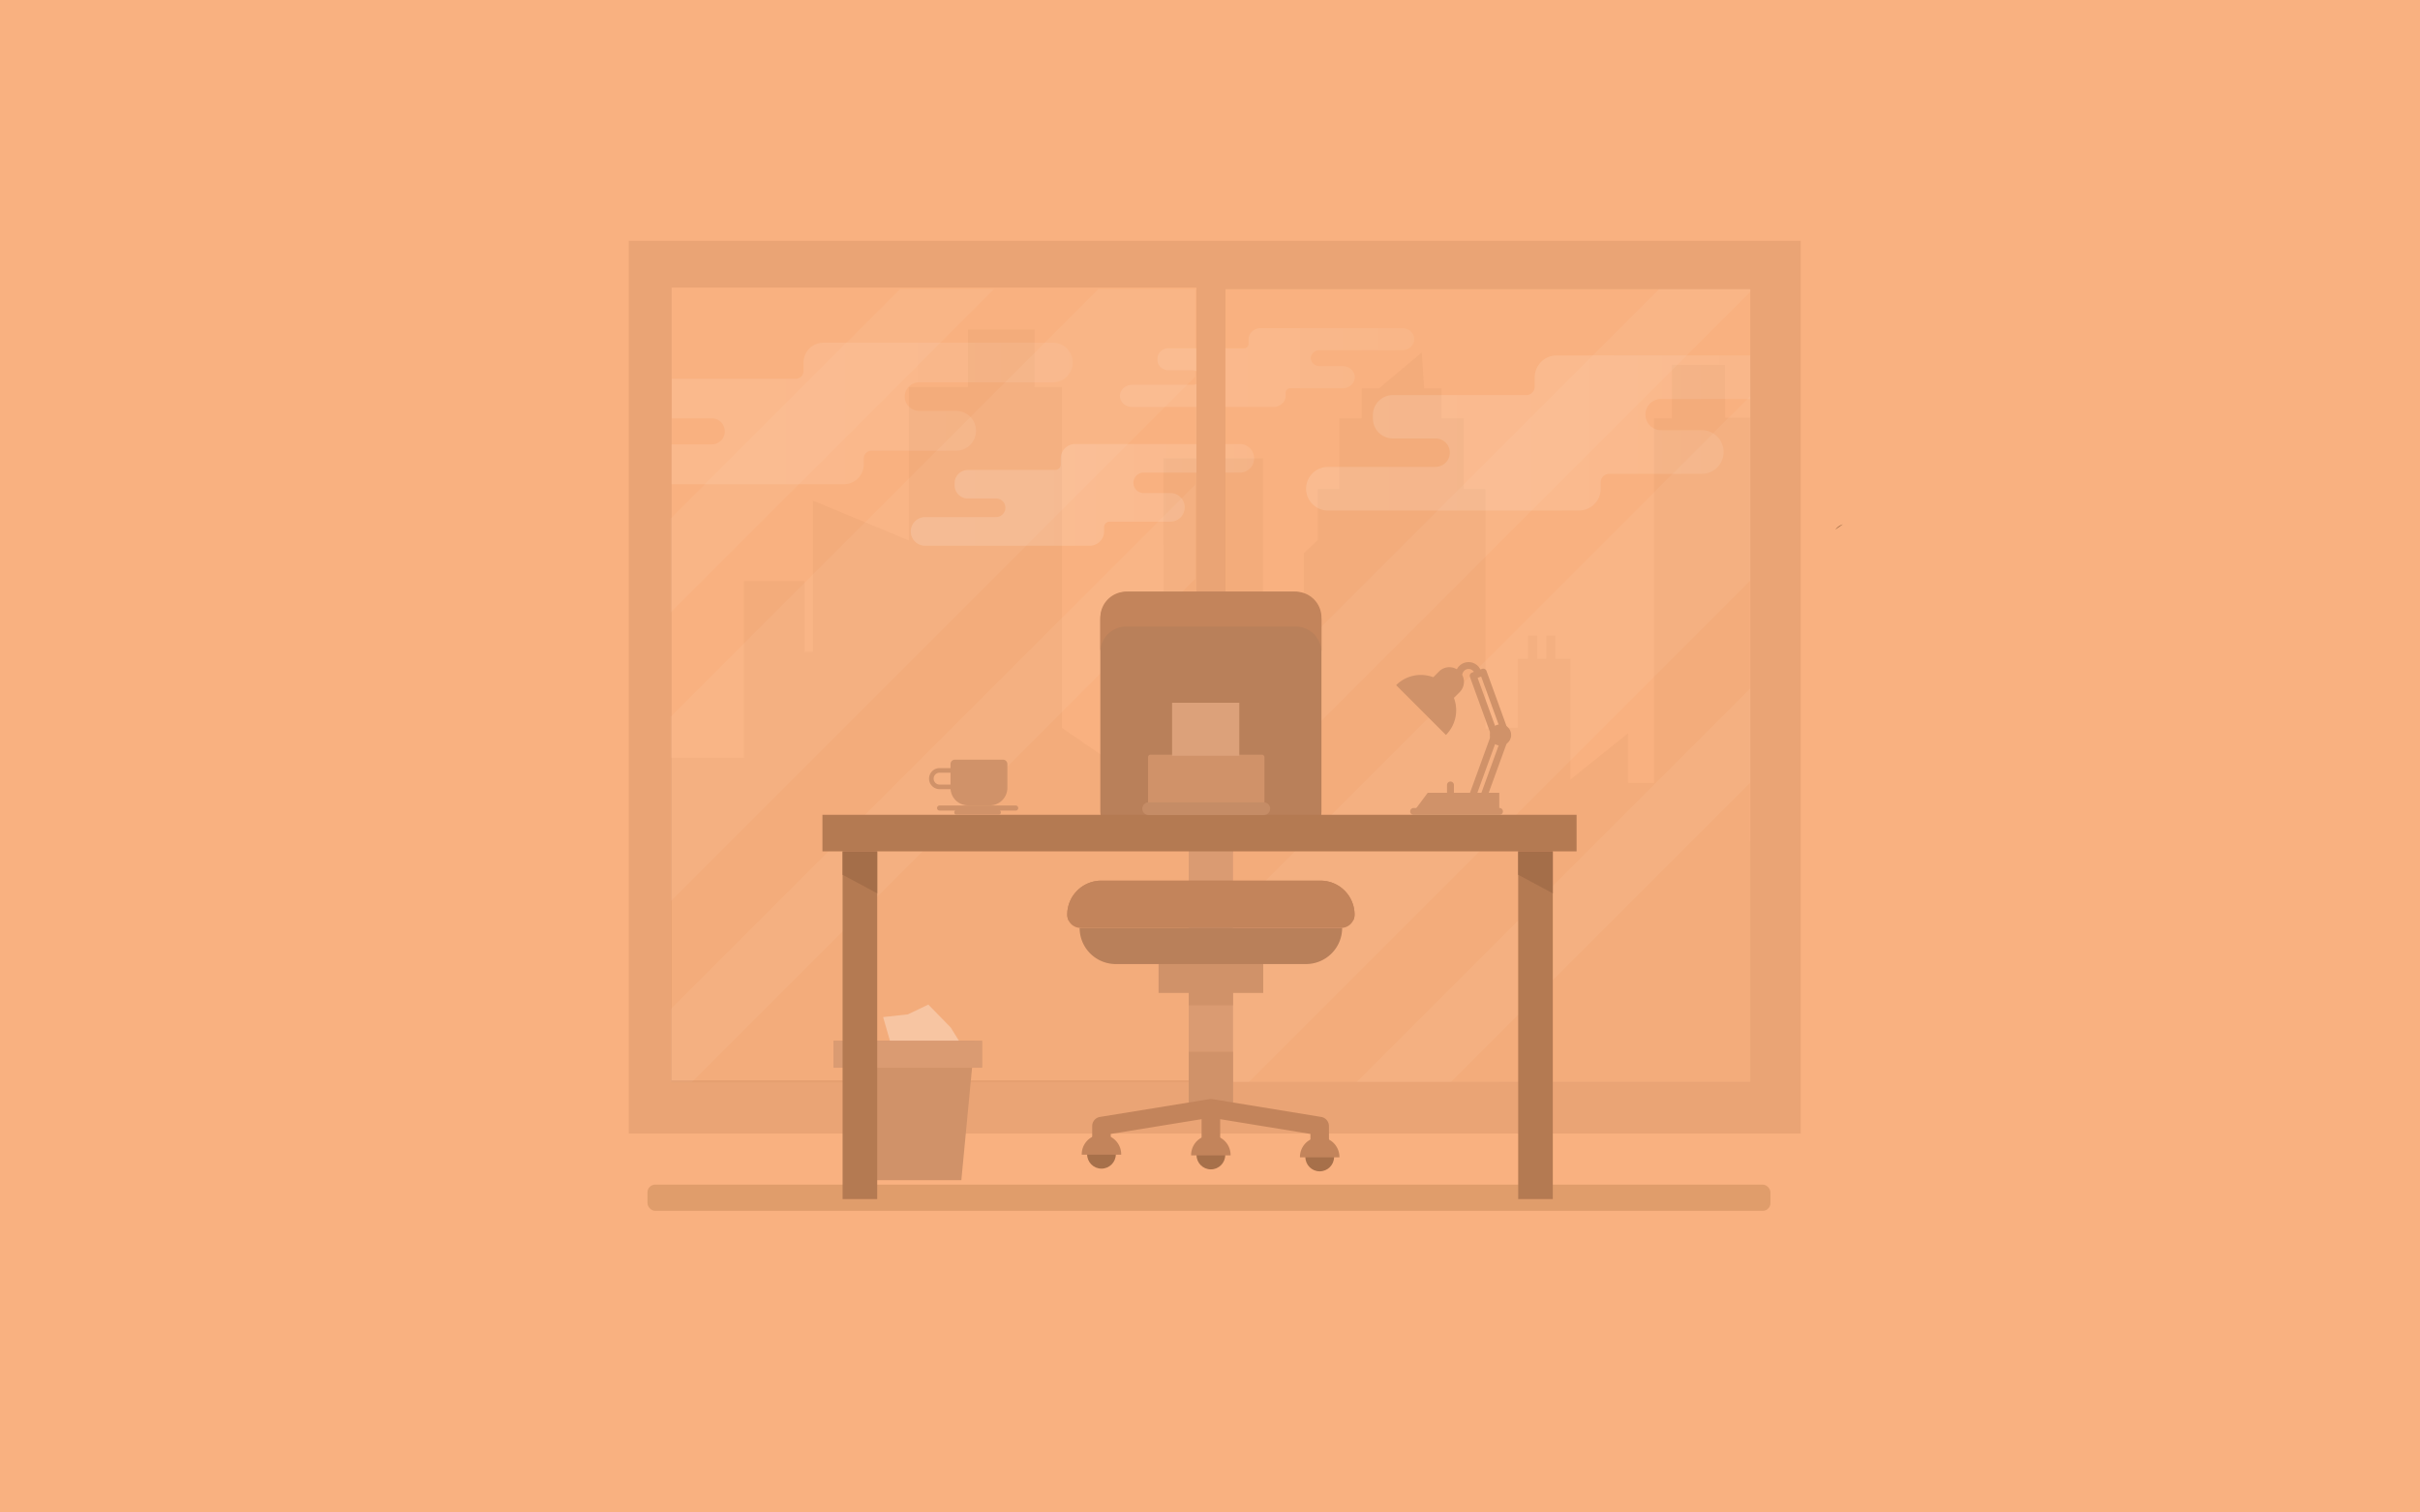 <svg id="Layer_1" data-name="Layer 1" xmlns="http://www.w3.org/2000/svg" xmlns:xlink="http://www.w3.org/1999/xlink" viewBox="0 0 2048 1280"><defs><linearGradient id="linear-gradient" x1="947.76" y1="-7155.54" x2="1196.88" y2="-7155.54" gradientTransform="translate(0 7466.6)" gradientUnits="userSpaceOnUse"><stop offset="0" stop-color="#fff"/><stop offset="0.19" stop-color="#fff" stop-opacity="0.98"/><stop offset="0.39" stop-color="#fff" stop-opacity="0.94"/><stop offset="0.6" stop-color="#fff" stop-opacity="0.85"/><stop offset="0.8" stop-color="#fff" stop-opacity="0.74"/><stop offset="1" stop-color="#fff" stop-opacity="0.6"/></linearGradient><linearGradient id="linear-gradient-2" x1="770.79" y1="-7047.79" x2="1061.36" y2="-7047.79" xlink:href="#linear-gradient"/><linearGradient id="linear-gradient-3" x1="568.32" y1="-7116.72" x2="907.82" y2="-7116.72" xlink:href="#linear-gradient"/><linearGradient id="linear-gradient-4" x1="1105.32" y1="-7100.16" x2="1481.22" y2="-7100.16" xlink:href="#linear-gradient"/></defs><title>bg_intro</title><rect width="2048" height="1280" fill="#f9b180"/><g id="Layer_1-2" data-name="Layer 1"><rect x="547.95" y="1002.52" width="950.33" height="22.19" rx="6.54" ry="6.54" fill="#7e4c1a" opacity="0.2" style="isolation:isolate"/><rect x="532.11" y="203.82" width="991.84" height="755.49" fill="#eaa475"/><rect x="568.39" y="243.36" width="444.1" height="670.94" fill="#f9b180"/><rect x="1037.12" y="244.73" width="444.1" height="670.94" fill="#f9b180"/><polygon points="1480.85 712.39 1480.85 353.46 1459.95 353.46 1459.95 308.65 1441.65 308.65 1414.95 308.65 1414.95 354.04 1399.77 354.04 1399.77 662.56 1377.79 662.56 1377.79 620.64 1328.99 659.72 1328.99 557.46 1316.34 557.46 1316.34 537.96 1308.68 537.96 1308.68 557.46 1300.89 557.46 1300.89 537.96 1293.22 537.96 1293.22 557.46 1284.54 557.46 1284.54 615.92 1269.19 615.92 1269.19 616.57 1257.04 616.57 1257.04 413.92 1238.85 413.92 1238.85 354 1219.89 354 1219.89 328.68 1205.18 328.68 1203.2 298.35 1167.41 328.31 1167.38 328.68 1152.44 328.68 1152.44 354 1133.47 354 1133.47 413.92 1115.28 413.92 1115.28 457.09 1103.3 468.29 1103.3 591.29 1076.67 591.29 1076.67 630.71 1068.87 630.71 1068.87 387.85 984.56 387.85 984.87 651.86 984.9 671.9 979.98 671.9 898.59 615.98 898.59 327.52 875.56 327.52 875.56 279.03 819.18 279.03 819.18 327.52 769.14 327.52 769.14 457.41 687.98 423.67 687.98 551.63 680.79 551.63 680.79 491.63 662.86 491.63 629.64 491.63 629.64 641.35 567.75 641.35 567.75 916.02 661.7 916.02 683.68 916.02 772.5 916.02 772.5 915.86 895.88 915.86 899.12 915.86 957.51 915.86 984.87 915.86 985.21 915.86 1027.17 915.86 1076.67 915.86 1081.54 915.86 1269.19 915.86 1269.19 915.94 1378.89 915.94 1441.65 915.94 1481.26 915.94 1481.26 712.39 1480.85 712.39" fill="#7e4c1a" opacity="0.05" style="isolation:isolate"/><path d="M1186.5,277.7H1067c-5.72,0-10.35,4.2-10.37,9.37v4h0a3.88,3.88,0,0,1-4,3.66H989.07c-5.21,0-9.45,3.8-9.51,8.51v1.57c0,4.74,4.26,8.58,9.51,8.59h20.36c3.73,0,6.75,2.73,6.75,6.1s-3,6.1-6.75,6.1h-.36l.06.06h-51c-5.72,0-10.35,4.2-10.37,9.37h0c0,5.17,4.65,9.37,10.37,9.38h119.53c5.72,0,10.35-4.2,10.37-9.37h0v-.14h0v-2.63h0a3.89,3.89,0,0,1,4.07-3.67h44.09c5.71,0,10.33-4.21,10.34-9.37h0c0-5.18-4.63-9.39-10.37-9.41h-19.84c-4.1-.23-7.22-3.42-7-7.13a7.09,7.09,0,0,1,6.76-6.29h70.43c5.72,0,10.35-4.2,10.37-9.37h0C1196.89,281.88,1192.23,277.69,1186.5,277.7Z" opacity="0.1" fill="url(#linear-gradient)" style="isolation:isolate"/><path d="M1049.22,375.77H909.82a12.12,12.12,0,0,0-12.09,12.09v5.19h0a4.74,4.74,0,0,1-4.72,4.72H819a11.11,11.11,0,0,0-11.09,11v2A11.11,11.11,0,0,0,819,421.85h23.75a7.87,7.87,0,0,1,.56,15.73h-1l.07.07H782.88a12.12,12.12,0,0,0-12.09,12.09h0a12.12,12.12,0,0,0,12.09,12.1h139.4a12.12,12.12,0,0,0,12.09-12.09h0v-.18h0V446.2h0a4.74,4.74,0,0,1,4.75-4.73h51.42a12.12,12.12,0,0,0,12.06-12.09h0a12.12,12.12,0,0,0-12.09-12.11H967.37a8.68,8.68,0,0,1-.25-17.31h82.15a12.12,12.12,0,0,0,12.09-12.09h0a12.12,12.12,0,0,0-12.14-12.1Z" opacity="0.15" fill="url(#linear-gradient-2)" style="isolation:isolate"/><path d="M568.32,409.81H714.17A16.88,16.88,0,0,0,731,393h0v-.25h0V388h0a6.6,6.6,0,0,1,6.61-6.58h71.6A16.88,16.88,0,0,0,826,364.61h0a16.88,16.88,0,0,0-16.84-16.9H777a12.09,12.09,0,0,1-.35-24.1H891a16.88,16.88,0,0,0,16.84-16.84h0A16.88,16.88,0,0,0,890.91,290H696.83A16.88,16.88,0,0,0,680,306.79V314h0a6.6,6.6,0,0,1-6.57,6.57H568.53v33.53H603.4a11,11,0,0,1,0,21.91h-.65l.1.1H568.32" opacity="0.1" fill="url(#linear-gradient-3)" style="isolation:isolate"/><path d="M1481.14,300.82h-163.9a18.48,18.48,0,0,0-18.43,18.45v7.9h0a7.22,7.22,0,0,1-7.19,7.19H1178.75a16.93,16.93,0,0,0-16.9,16.74v3.08a16.93,16.93,0,0,0,16.9,16.88h36.2a12,12,0,0,1,0,24h-.71l.11.11h-90.6a18.48,18.48,0,0,0-18.43,18.43h0a18.48,18.48,0,0,0,18.43,18.45h212.47a18.48,18.48,0,0,0,18.43-18.43h0v-.27h0v-5.14h0a7.22,7.22,0,0,1,7.23-7.21h78.39a18.48,18.48,0,0,0,18.39-18.43h0a18.48,18.48,0,0,0-18.43-18.5H1405a13.23,13.23,0,0,1-.38-26.39h76.64" opacity="0.13" fill="url(#linear-gradient-4)" style="isolation:isolate"/><polygon points="567.56 762.74 1011.66 318.64 1011.66 244.73 929.36 244.73 567.56 606.53 567.56 762.74" fill="#fff" opacity="0.05" style="isolation:isolate"/><polygon points="567.56 518.41 841.24 244.73 761.62 244.73 567.56 438.8 567.56 518.41" fill="#fff" opacity="0.05" style="isolation:isolate"/><polygon points="1011.66 409.94 567.56 854.04 567.56 915.67 585.54 915.67 1011.66 489.55 1011.66 409.94" fill="#fff" opacity="0.05" style="isolation:isolate"/><polygon points="1481.22 335.17 1037.12 779.27 1037.12 915.67 1056.93 915.67 1481.22 491.38 1481.22 335.17" fill="#fff" opacity="0.05" style="isolation:isolate"/><polygon points="1037.12 691.15 1481.22 247.05 1481.22 244.73 1403.92 244.73 1037.12 611.54 1037.12 691.15" fill="#fff" opacity="0.05" style="isolation:isolate"/><polygon points="1227.84 915.67 1481.22 662.3 1481.22 582.68 1148.23 915.67 1227.84 915.67" fill="#fff" opacity="0.05" style="isolation:isolate"/><polygon points="813.57 998.78 723.04 998.78 711.79 880.68 824.82 880.68 813.57 998.78" fill="#d09269"/><rect x="705.32" y="880.68" width="125.96" height="22.95" fill="#da9b72"/><rect x="1006" y="667.9" width="37.49" height="277.2" fill="#da9b72"/><rect x="1006" y="820.59" width="37.49" height="30.21" fill="#d09269"/><rect x="1006" y="667.9" width="37.49" height="53.87" fill="#da9b72"/><path d="M1146.32,774.08a11.22,11.22,0,0,1-11.25,11.19H914.4a11.22,11.22,0,0,1-11.22-11.22,28.76,28.76,0,0,1,28.76-28.76h185.62a28.76,28.76,0,0,1,28.76,28.76Z" fill="#c3845b"/><path d="M931.94,759.08h185.62a28.77,28.77,0,0,1,27.51,20.19,11.16,11.16,0,0,0,1.29-5.21,28.76,28.76,0,0,0-28.76-28.76H931.94a28.76,28.76,0,0,0-28.76,28.76h0a11.16,11.16,0,0,0,1.29,5.21A28.77,28.77,0,0,1,931.94,759.08Z" fill="#c3845b"/><rect x="1006" y="890.08" width="37.49" height="55.02" fill="#d09269"/><rect x="980.46" y="812.3" width="88.58" height="28.02" fill="#d09269"/><path d="M1135.84,785.27H913.66a30.6,30.6,0,0,0,30.6,30.6h161A30.6,30.6,0,0,0,1135.84,785.27Z" fill="#b9805a"/><path d="M1124.71,970.8H1109V959.64l-84.24-13.78L940,959.64V970.8H924.3V953a7.86,7.86,0,0,1,6.6-7.76l92.59-15.06a7.9,7.9,0,0,1,2.53,0l92.05,15.06a7.86,7.86,0,0,1,6.59,7.76Z" fill="#c3845b"/><circle cx="932.16" cy="976.86" r="12.15" fill="#a7704a"/><path d="M948.85,977.17v-.3a16.7,16.7,0,1,0-33.4,0v.32Z" fill="#c3845b"/><circle cx="1116.85" cy="979.14" r="12.15" fill="#a7704a"/><path d="M1133.53,979.44v-.3a16.7,16.7,0,1,0-33.4,0h0v.3Z" fill="#c3845b"/><circle cx="1024.75" cy="977.48" r="12.15" fill="#a7704a"/><path d="M1041.43,977.78v-.3a16.7,16.7,0,0,0-33.4,0v.3Z" fill="#c3845b"/><rect x="1016.89" y="937.89" width="15.72" height="33.04" fill="#c3845b"/><rect x="931.18" y="500.75" width="187.14" height="209.57" rx="23.53" ry="23.53" fill="#b9805a"/><path d="M1118.32,522.61a21.86,21.86,0,0,0-21.86-21.86H953.07a21.86,21.86,0,0,0-21.86,21.86v29.47a21.86,21.86,0,0,1,21.86-21.86h143.39a21.86,21.86,0,0,1,21.86,21.86Z" fill="#c3845b"/><path d="M1553.25,448.21l6.28-4.45A11.85,11.85,0,0,0,1553.25,448.21Z" fill="#a7704a"/><rect x="696.02" y="689.56" width="638.22" height="30.94" fill="#b47a52"/><rect x="713.08" y="720.5" width="29.29" height="294.27" fill="#b47a52"/><polygon points="742.37 756.03 713.08 740.31 713.08 720.5 742.37 720.5 742.37 756.03" fill="#a46e49"/><rect x="1284.82" y="720.5" width="29.29" height="294.27" fill="#b47a52"/><polygon points="1314.11 756.03 1284.82 740.31 1284.82 720.5 1314.11 720.5 1314.11 756.03" fill="#a46e49"/><polygon points="753.11 880.68 747.37 860.74 768.3 858.45 785.64 850.17 804.58 869.56 811.46 880.68 753.11 880.68" fill="#fff" opacity="0.3" style="isolation:isolate"/><path d="M808.15,642.89h40.63a3.74,3.74,0,0,1,3.74,3.74v20.13a14.81,14.81,0,0,1-14.81,14.81H819.22a14.81,14.81,0,0,1-14.81-14.81V646.63A3.74,3.74,0,0,1,808.15,642.89Z" fill="#d09269"/><path d="M859.71,681.7H795.3A2.15,2.15,0,0,0,795,686h13.38a1.94,1.94,0,0,0,1.16,3.51h35.52a1.94,1.94,0,0,0,1.16-3.51h13.48a2.15,2.15,0,0,0,0-4.29Z" fill="#d09269"/><path d="M806.74,667.87H795.16a8.91,8.91,0,1,1,0-17.83h11.58v3.88H795.16a5,5,0,1,0,0,10.06h11.58Z" fill="#d09269"/><path d="M1242.81,560.35a11.1,11.1,0,0,0-10.24,6.79l-1.14,2.69,5.39,2.28,1.14-2.69a5.27,5.27,0,0,1,10.11,1.36l5.8-.76A11.14,11.14,0,0,0,1242.81,560.35Z" fill="#d09269"/><path d="M1235.27,568.27a12.35,12.35,0,0,0-17.47,0h0l-7.73,7.78,17.45,17.46,7.79-7.78A12.35,12.35,0,0,0,1235.27,568.27Z" fill="#d09269"/><path d="M1230.41,590.58l-17.46-17.46a29.64,29.64,0,0,0-31.44,6.72L1223.68,622A29.65,29.65,0,0,0,1230.41,590.58Z" fill="#d09269"/><path d="M1258,567.83a2.92,2.92,0,0,0-3.74-1.75h0l-8.52,3.1a2.93,2.93,0,0,0-1.75,3.75L1261.85,622l-19.51,53.6a2.92,2.92,0,0,0,2.7,3.92l9.58.17h0a2.93,2.93,0,0,0,2.75-1.92l18.82-51.71v-8.13Zm-5.37,106-3.4-.06,17.51-48.1,3,1.13Zm14.11-55.46-16.26-44.7,3-1.1,16.25,44.64Z" fill="#d09269"/><path d="M1260.85,622a9,9,0,1,0,9-9A9,9,0,0,0,1260.85,622Z" fill="#d09269"/><path d="M1227.51,661.41a2.93,2.93,0,0,0-2.93,2.93V676.6h5.85V664.34A2.93,2.93,0,0,0,1227.51,661.41Z" fill="#d09269"/><polygon points="1208.27 670.92 1196.47 686.71 1268.81 686.71 1268.81 670.92 1208.27 670.92" fill="#d09269"/><path d="M1268.76,689.64h-72.24a2.93,2.93,0,1,1-.34-5.85h72.59a2.93,2.93,0,1,1,.34,5.85h-.35Z" fill="#d09269"/><rect x="971.57" y="638.68" width="98.52" height="51.01" rx="2.05" ry="2.05" fill="#d09269"/><rect x="991.9" y="594.76" width="56.9" height="44.81" fill="#dca17a"/><path d="M972.09,679h97.45a5.37,5.37,0,0,1,5.37,5.37h0a5.37,5.37,0,0,1-5.37,5.37H972.09a5.37,5.37,0,0,1-5.37-5.37h0A5.37,5.37,0,0,1,972.09,679Z" fill="#c58c66"/><rect x="1012.56" y="282.53" width="24.44" height="217.88" fill="#eaa475"/></g></svg>